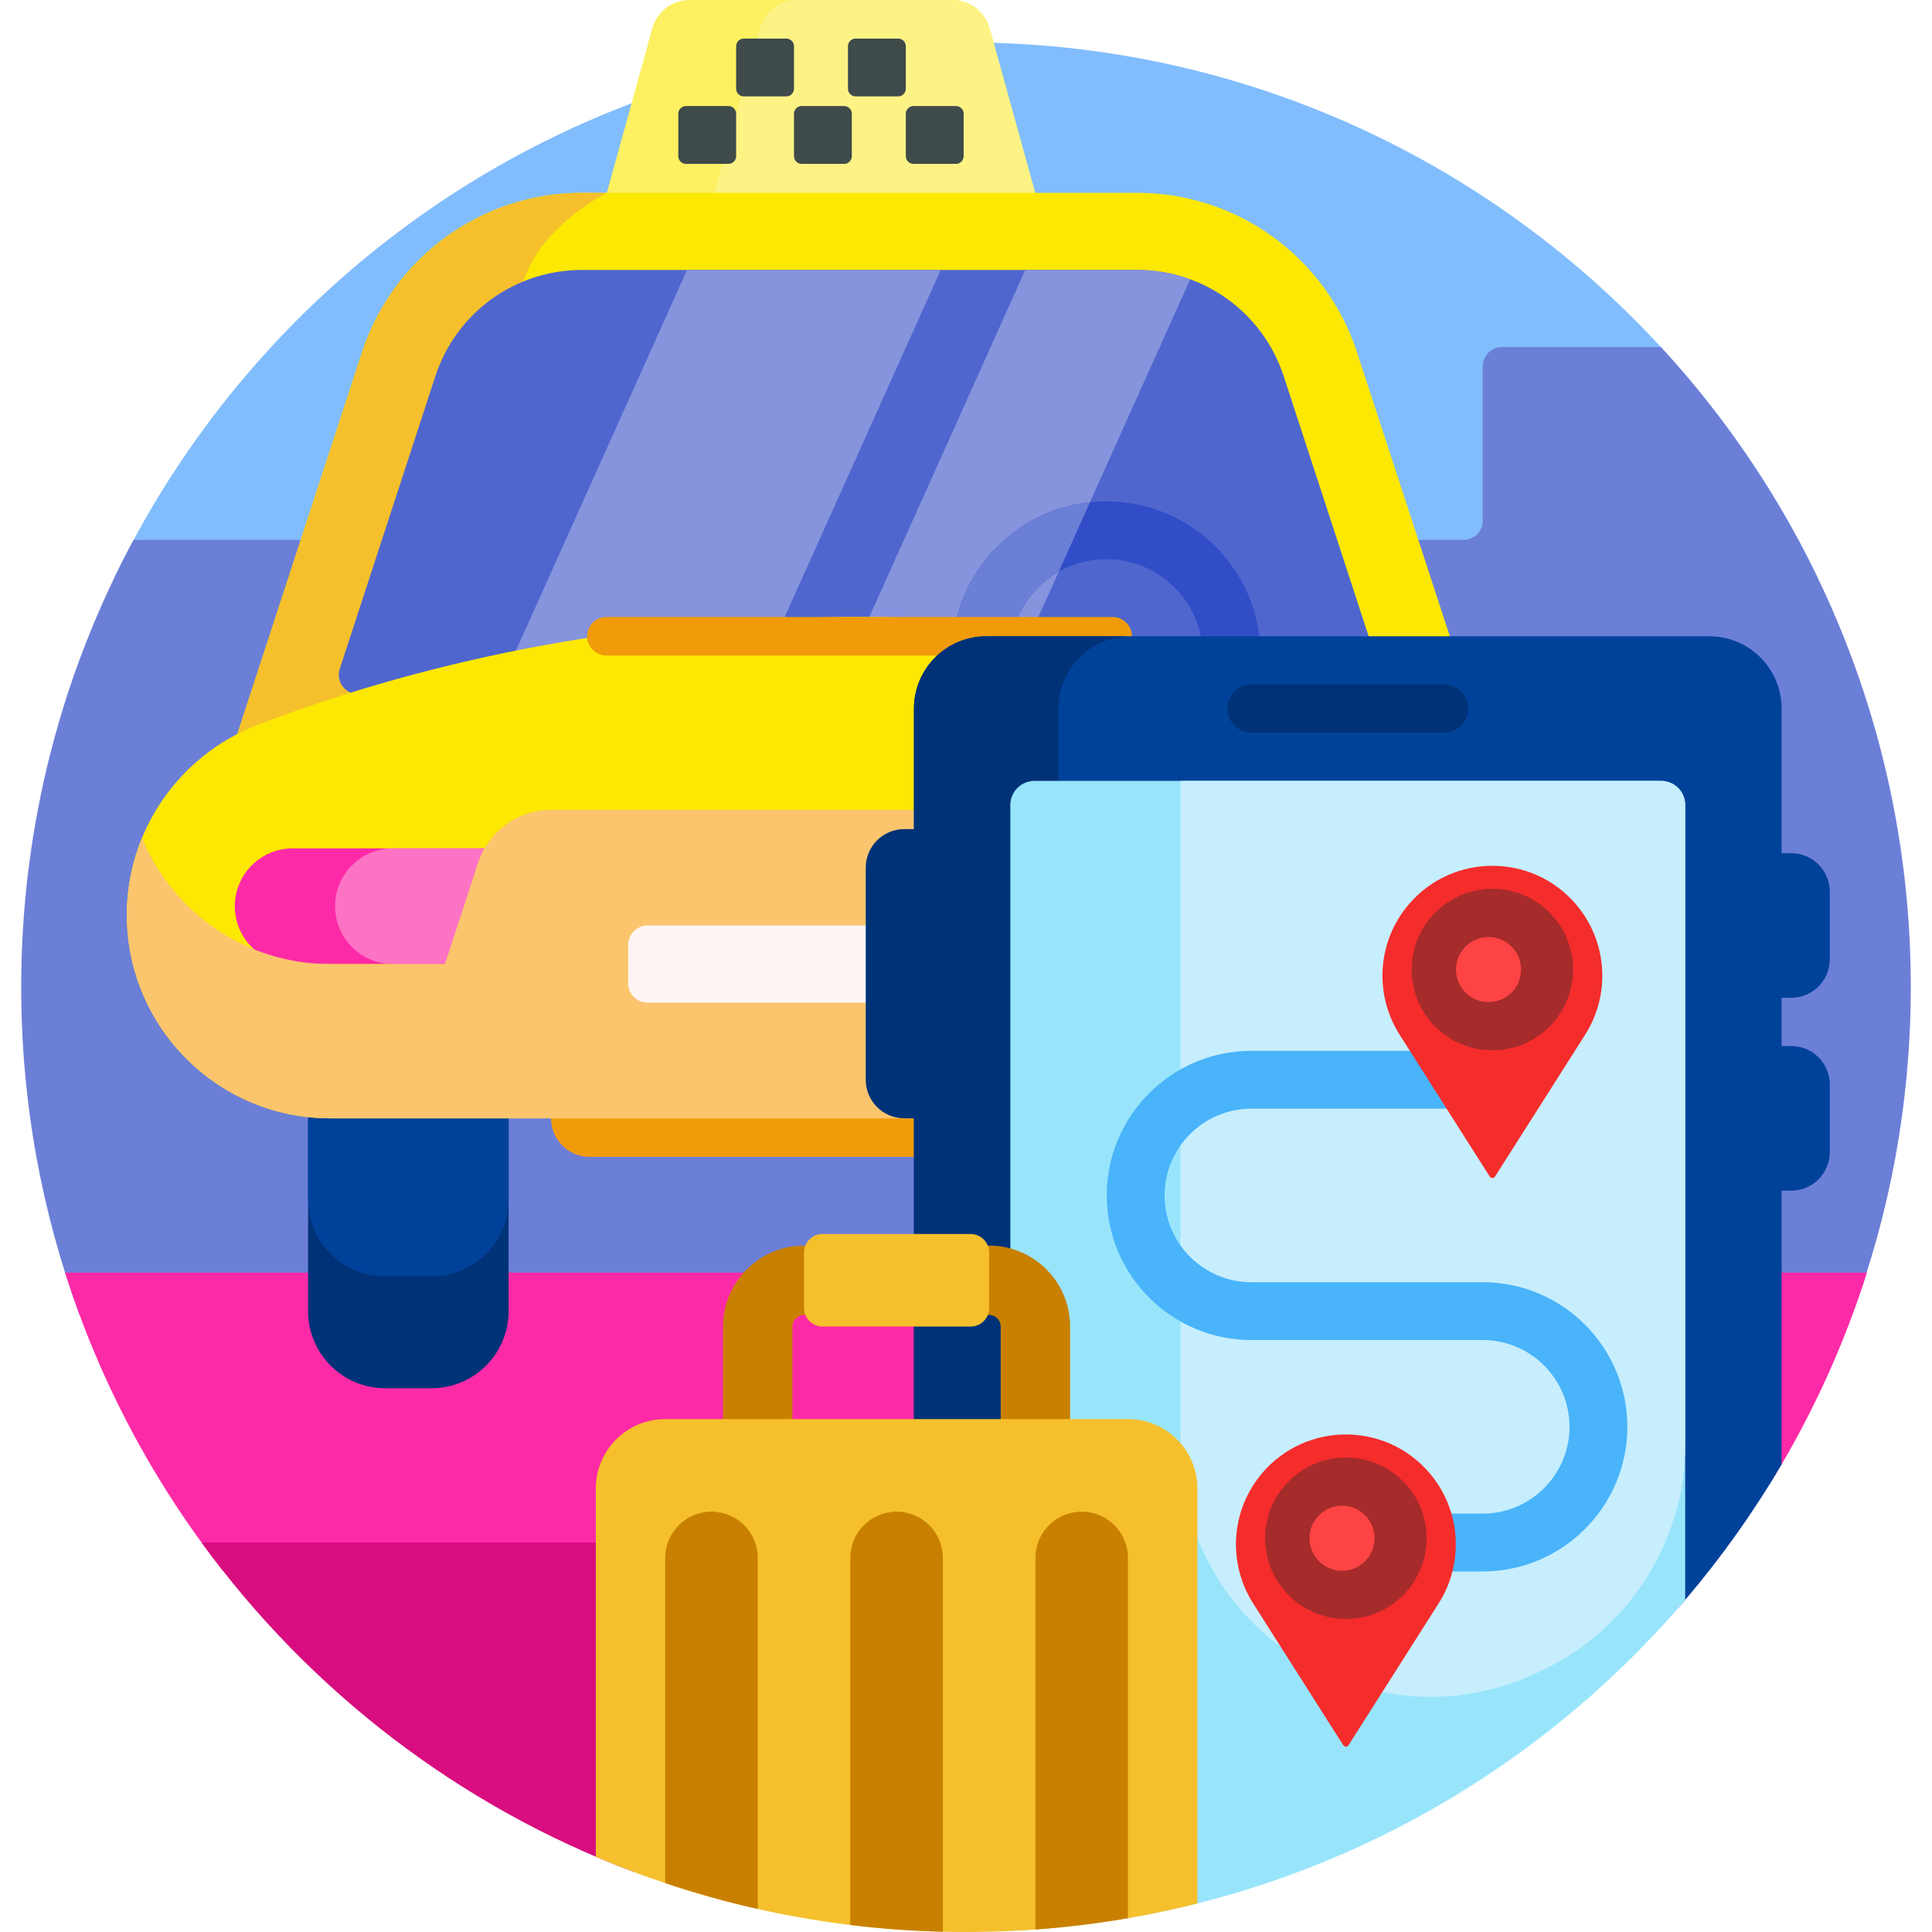 <svg id="Capa_1" enable-background="new 0 0 501 501" height="512" viewBox="0 0 501 501" width="512" xmlns="http://www.w3.org/2000/svg"><g><path d="m29.555 150c39.524-82.234 123.605-139 220.945-139s181.421 56.766 220.945 139z" fill="#81bdfd"/><path d="m20.647 341c-9.796-26.48-15.147-55.115-15.147-85 0-41.967 10.552-81.47 29.148-116h344.852c2.761 0 5-2.239 5-5v-40c0-2.761 2.239-5 5-5h41.193c40.515 43.957 65.151 102.773 64.803 167.347-.158 29.378-5.535 57.555-15.244 83.653z" fill="#6c7fd7"/><path d="m57.945 407.5c-18.034-22.89-32.075-49.073-41.071-77.5h467.252c-5.877 18.571-13.907 36.185-23.798 52.549-9.343 15.458-26.046 24.951-44.108 24.951z" fill="#fd2aa7"/><path d="m164.5 485.481c-45.301-16.985-84.234-47-112.236-85.481h112.236z" fill="#d80d80"/><path d="m256.618 7.332 14.578 52.668h-116.607l14.578-52.668c1.199-4.332 5.142-7.332 9.637-7.332h68.176c4.496 0 8.439 3 9.638 7.332z" fill="#fdf061"/><path d="m256.618 7.333 14.578 52.667h-88.715l14.578-52.667c1.2-4.333 5.142-7.333 9.638-7.333h40.284c4.495 0 8.438 3 9.637 7.333z" fill="#fdf385"/><path d="m351.906 91.369 35.487 108.631h-329l35.486-108.631c8.06-24.676 31.075-41.369 57.034-41.369h143.96c25.958 0 48.973 16.693 57.033 41.369z" fill="#fde803"/><path d="m129.379 91.369-35.486 108.631h-35.5l35.486-108.631c8.06-24.676 31.075-41.369 57.034-41.369h6.445s-14.966 7.55-20.462 20c-2.678 6.063-4.878 13.288-7.517 21.369z" fill="#f5c02c"/><path d="m92.859 180c-3.4 0-5.809-3.321-4.753-6.553l24.784-75.868c5.389-16.496 20.669-27.579 38.023-27.579h143.959c17.354 0 32.634 11.083 38.022 27.579l24.784 75.868c1.056 3.232-1.353 6.553-4.753 6.553z" fill="#4f66cf"/><path d="m243.943 70-49.443 110h-65.782l49.443-110zm50.929 0h-29.001l-49.443 110h43.855l48.353-107.574c-4.319-1.577-8.962-2.426-13.764-2.426z" fill="#8694dd"/><path d="m326.893 170c0 22.091-17.909 40-40 40s-40-17.909-40-40 17.909-40 40-40 40 17.909 40 40zm-40-25c-13.807 0-25 11.193-25 25s11.193 25 25 25 25-11.193 25-25-11.193-25-25-25z" fill="#314dc8"/><path d="m260.282 180h-12.13c-.823-3.196-1.26-6.547-1.26-10 0-20.661 15.664-37.662 35.764-39.778l-8.105 18.031c-7.56 4.3-12.659 12.427-12.659 21.746 0 1.786.188 3.528.544 5.208z" fill="#6c7fd7"/><path d="m292.893 300h-140c-5.523 0-10-4.477-10-10v-10c0-5.523 4.477-10 10-10h140c5.523 0 10 4.477 10 10v10c0 5.523-4.478 10-10 10z" fill="#f19b0b"/><path d="m131.893 230v110c0 11.046-8.954 20-20 20h-12c-11.046 0-20-8.954-20-20v-110c0-11.046 8.954-20 20-20h12c11.045 0 20 8.954 20 20z" fill="#003278"/><path d="m131.893 260v51c0 11.046-8.954 20-20 20h-12c-11.046 0-20-8.954-20-20v-51c0-11.046 8.954-20 20-20h12c11.045 0 20 8.954 20 20z" fill="#00429a"/><path d="m32.893 237.258c0-21.915 13.572-41.487 34.039-49.322 46.607-17.841 99.667-27.936 155.961-27.936s109.353 10.095 155.961 27.936c20.467 7.835 34.039 27.407 34.039 49.322 0 29.129-23.613 52.742-52.742 52.742h-274.516c-29.129 0-52.742-23.613-52.742-52.742z" fill="#fde803"/><path d="m365.893 250h-290c-8.284 0-15-6.716-15-15 0-8.284 6.716-15 15-15h290c8.284 0 15 6.716 15 15 0 8.284-6.716 15-15 15z" fill="#fd2aa7"/><path d="m131.893 250h-30c-8.284 0-15-6.716-15-15 0-8.284 6.716-15 15-15h30c8.284 0 15 6.716 15 15 0 8.284-6.716 15-15 15z" fill="#fd73c4"/><path d="m412.893 237.258c0 29.129-23.613 52.742-52.742 52.742h-274.516c-29.129 0-52.742-23.613-52.742-52.742 0-6.999 1.385-13.758 3.935-19.973 7.885 19.196 26.767 32.715 48.807 32.715h29.755l8.562-26.21c2.687-8.225 10.358-13.79 19.011-13.79h159.859c8.653 0 16.324 5.564 19.011 13.79l8.562 26.21h29.755c22.04 0 40.921-13.519 48.807-32.715 2.551 6.215 3.936 12.974 3.936 19.973z" fill="#fbc56d"/><path d="m277.893 260h-110c-2.761 0-5-2.239-5-5v-10c0-2.761 2.239-5 5-5h110c2.761 0 5 2.239 5 5v10c0 2.761-2.239 5-5 5z" fill="#fff5f5"/><path d="m293.535 165c0 2.761-2.239 5-5 5h-131.285c-2.761 0-5-2.239-5-5s2.239-5 5-5h131.285c2.762 0 5 2.239 5 5z" fill="#f19b0b"/><path d="m462 258.75v12.5h2.5c5.523 0 10 4.477 10 10v17.5c0 5.523-4.477 10-10 10h-2.5v70.992c-7.306 12.46-15.681 24.217-25 35.145-44.938 52.697-200 82.883-200 81.363v-312.5c0-10.355 8.395-18.75 18.75-18.75h187.5c10.355 0 18.75 8.395 18.75 18.75v37.5h2.5c5.523 0 10 4.477 10 10v17.5c0 5.523-4.477 10-10 10z" fill="#00429a"/><path d="m255.75 165h37.5c-10.355 0-18.75 8.395-18.75 18.75v205.875c0 1.216-37.5 1.52-37.5 0v-99.625h-2.5c-5.523 0-10-4.477-10-10v-55c0-5.523 4.477-10 10-10h2.5v-31.25c0-10.355 8.395-18.75 18.75-18.75zm118.75 12.5h-50c-3.452 0-6.25 2.798-6.25 6.25s2.798 6.25 6.25 6.25h50c3.452 0 6.25-2.798 6.25-6.25s-2.798-6.25-6.25-6.25z" fill="#003278"/><path d="m262 500.735v-291.985c0-3.452 2.798-6.25 6.25-6.25h162.5c3.452 0 6.25 2.798 6.25 6.25v206.137c-42.618 49.976-104.971 82.612-175 85.848z" fill="#98e5fb"/><path d="m437 208.75v165.824c0 25.077-14.501 47.831-37.14 58.616-.417.199-.834.396-1.252.592-43.039 20.205-92.49-11.072-92.49-58.617v-172.665h124.632c3.452 0 6.25 2.798 6.25 6.25z" fill="#c7eefd"/><path d="m190.893 29.5v11c0 1.104-.895 2-2 2h-11c-1.105 0-2-.896-2-2v-11c0-1.104.895-2 2-2h11c1.104 0 2 .896 2 2zm28-2h-11c-1.105 0-2 .896-2 2v11c0 1.104.895 2 2 2h11c1.105 0 2-.896 2-2v-11c0-1.104-.896-2-2-2zm-13-15.5c0-1.104-.895-2-2-2h-11c-1.105 0-2 .896-2 2v11c0 1.104.895 2 2 2h11c1.105 0 2-.896 2-2zm42 15.5h-11c-1.105 0-2 .896-2 2v11c0 1.104.895 2 2 2h11c1.105 0 2-.896 2-2v-11c0-1.104-.896-2-2-2zm-13-15.5c0-1.104-.895-2-2-2h-11c-1.105 0-2 .896-2 2v11c0 1.104.895 2 2 2h11c1.105 0 2-.896 2-2z" fill="#3f4a4a"/><path d="m422 370c0 20.678-16.822 37.5-37.5 37.5h-40c-4.143 0-7.5-3.357-7.5-7.5s3.357-7.5 7.5-7.5h40c12.406 0 22.5-10.094 22.5-22.5s-10.094-22.5-22.5-22.5h-60c-20.678 0-37.5-16.822-37.5-37.5s16.822-37.5 37.5-37.5h60c4.143 0 7.5 3.357 7.5 7.5s-3.357 7.5-7.5 7.5h-60c-12.406 0-22.5 10.094-22.5 22.5s10.094 22.5 22.5 22.5h60c20.678 0 37.5 16.822 37.5 37.5z" fill="#49b4fa"/><path d="m386.32 305.11-23.381-36.799c-6.687-10.525-5.758-24.174 2.294-33.695 11.387-13.465 32.146-13.465 43.533 0 8.052 9.521 8.981 23.171 2.294 33.695l-23.38 36.799c-.317.498-1.043.498-1.36 0zm-36.63 147.464 23.381-36.799c6.687-10.525 5.758-24.174-2.294-33.695-11.387-13.465-32.146-13.465-43.533 0-8.052 9.521-8.981 23.171-2.294 33.695l23.381 36.799c.316.498 1.043.498 1.359 0z" fill="#f52c2c"/><path d="m407.936 251.425c0 11.562-9.373 20.936-20.936 20.936s-20.936-9.373-20.936-20.936c0-11.562 9.373-20.936 20.936-20.936s20.936 9.374 20.936 20.936zm-58.926 126.528c-11.562 0-20.936 9.373-20.936 20.936s9.373 20.936 20.936 20.936 20.936-9.373 20.936-20.936-9.373-20.936-20.936-20.936z" fill="#a62b2b"/><path d="m394.436 251.425c0 4.659-3.777 8.436-8.436 8.436s-8.436-3.777-8.436-8.436 3.777-8.436 8.436-8.436 8.436 3.777 8.436 8.436zm-46.426 139.028c-4.659 0-8.436 3.777-8.436 8.436s3.777 8.436 8.436 8.436 8.436-3.777 8.436-8.436-3.777-8.436-8.436-8.436z" fill="#fd4343"/><path d="m256.5 323h-48c-11.579 0-21 9.421-21 21v72c0 11.579 9.421 21 21 21h48c11.579 0 21-9.421 21-21v-72c0-11.579-9.421-21-21-21zm3 93c0 1.655-1.346 3-3 3h-48c-1.654 0-3-1.345-3-3v-72c0-1.655 1.346-3 3-3h48c1.654 0 3 1.345 3 3z" fill="#c98001"/><path d="m208.5 339.2v-14.4c0-2.651 2.149-4.8 4.8-4.8h38.4c2.651 0 4.8 2.149 4.8 4.8v14.4c0 2.651-2.149 4.8-4.8 4.8h-38.4c-2.651 0-4.8-2.149-4.8-4.8zm84 28.8h-120c-9.941 0-18 8.059-18 18v95.477c29.481 12.568 61.928 19.523 96 19.523 20.7 0 40.8-2.567 60-7.4v-107.6c0-9.941-8.059-18-18-18z" fill="#f5c02c"/><path d="m196.5 404v91.029c-8.162-1.836-16.169-4.079-24-6.707v-84.322c0-6.627 5.373-12 12-12s12 5.373 12 12zm84-12c-6.627 0-12 5.373-12 12v96.349c8.116-.589 16.122-1.574 24-2.935v-93.414c0-6.627-5.373-12-12-12zm-48 0c-6.627 0-12 5.373-12 12v95.181c7.89.963 15.896 1.552 24 1.747v-96.928c0-6.627-5.373-12-12-12z" fill="#c98001"/></g></svg>